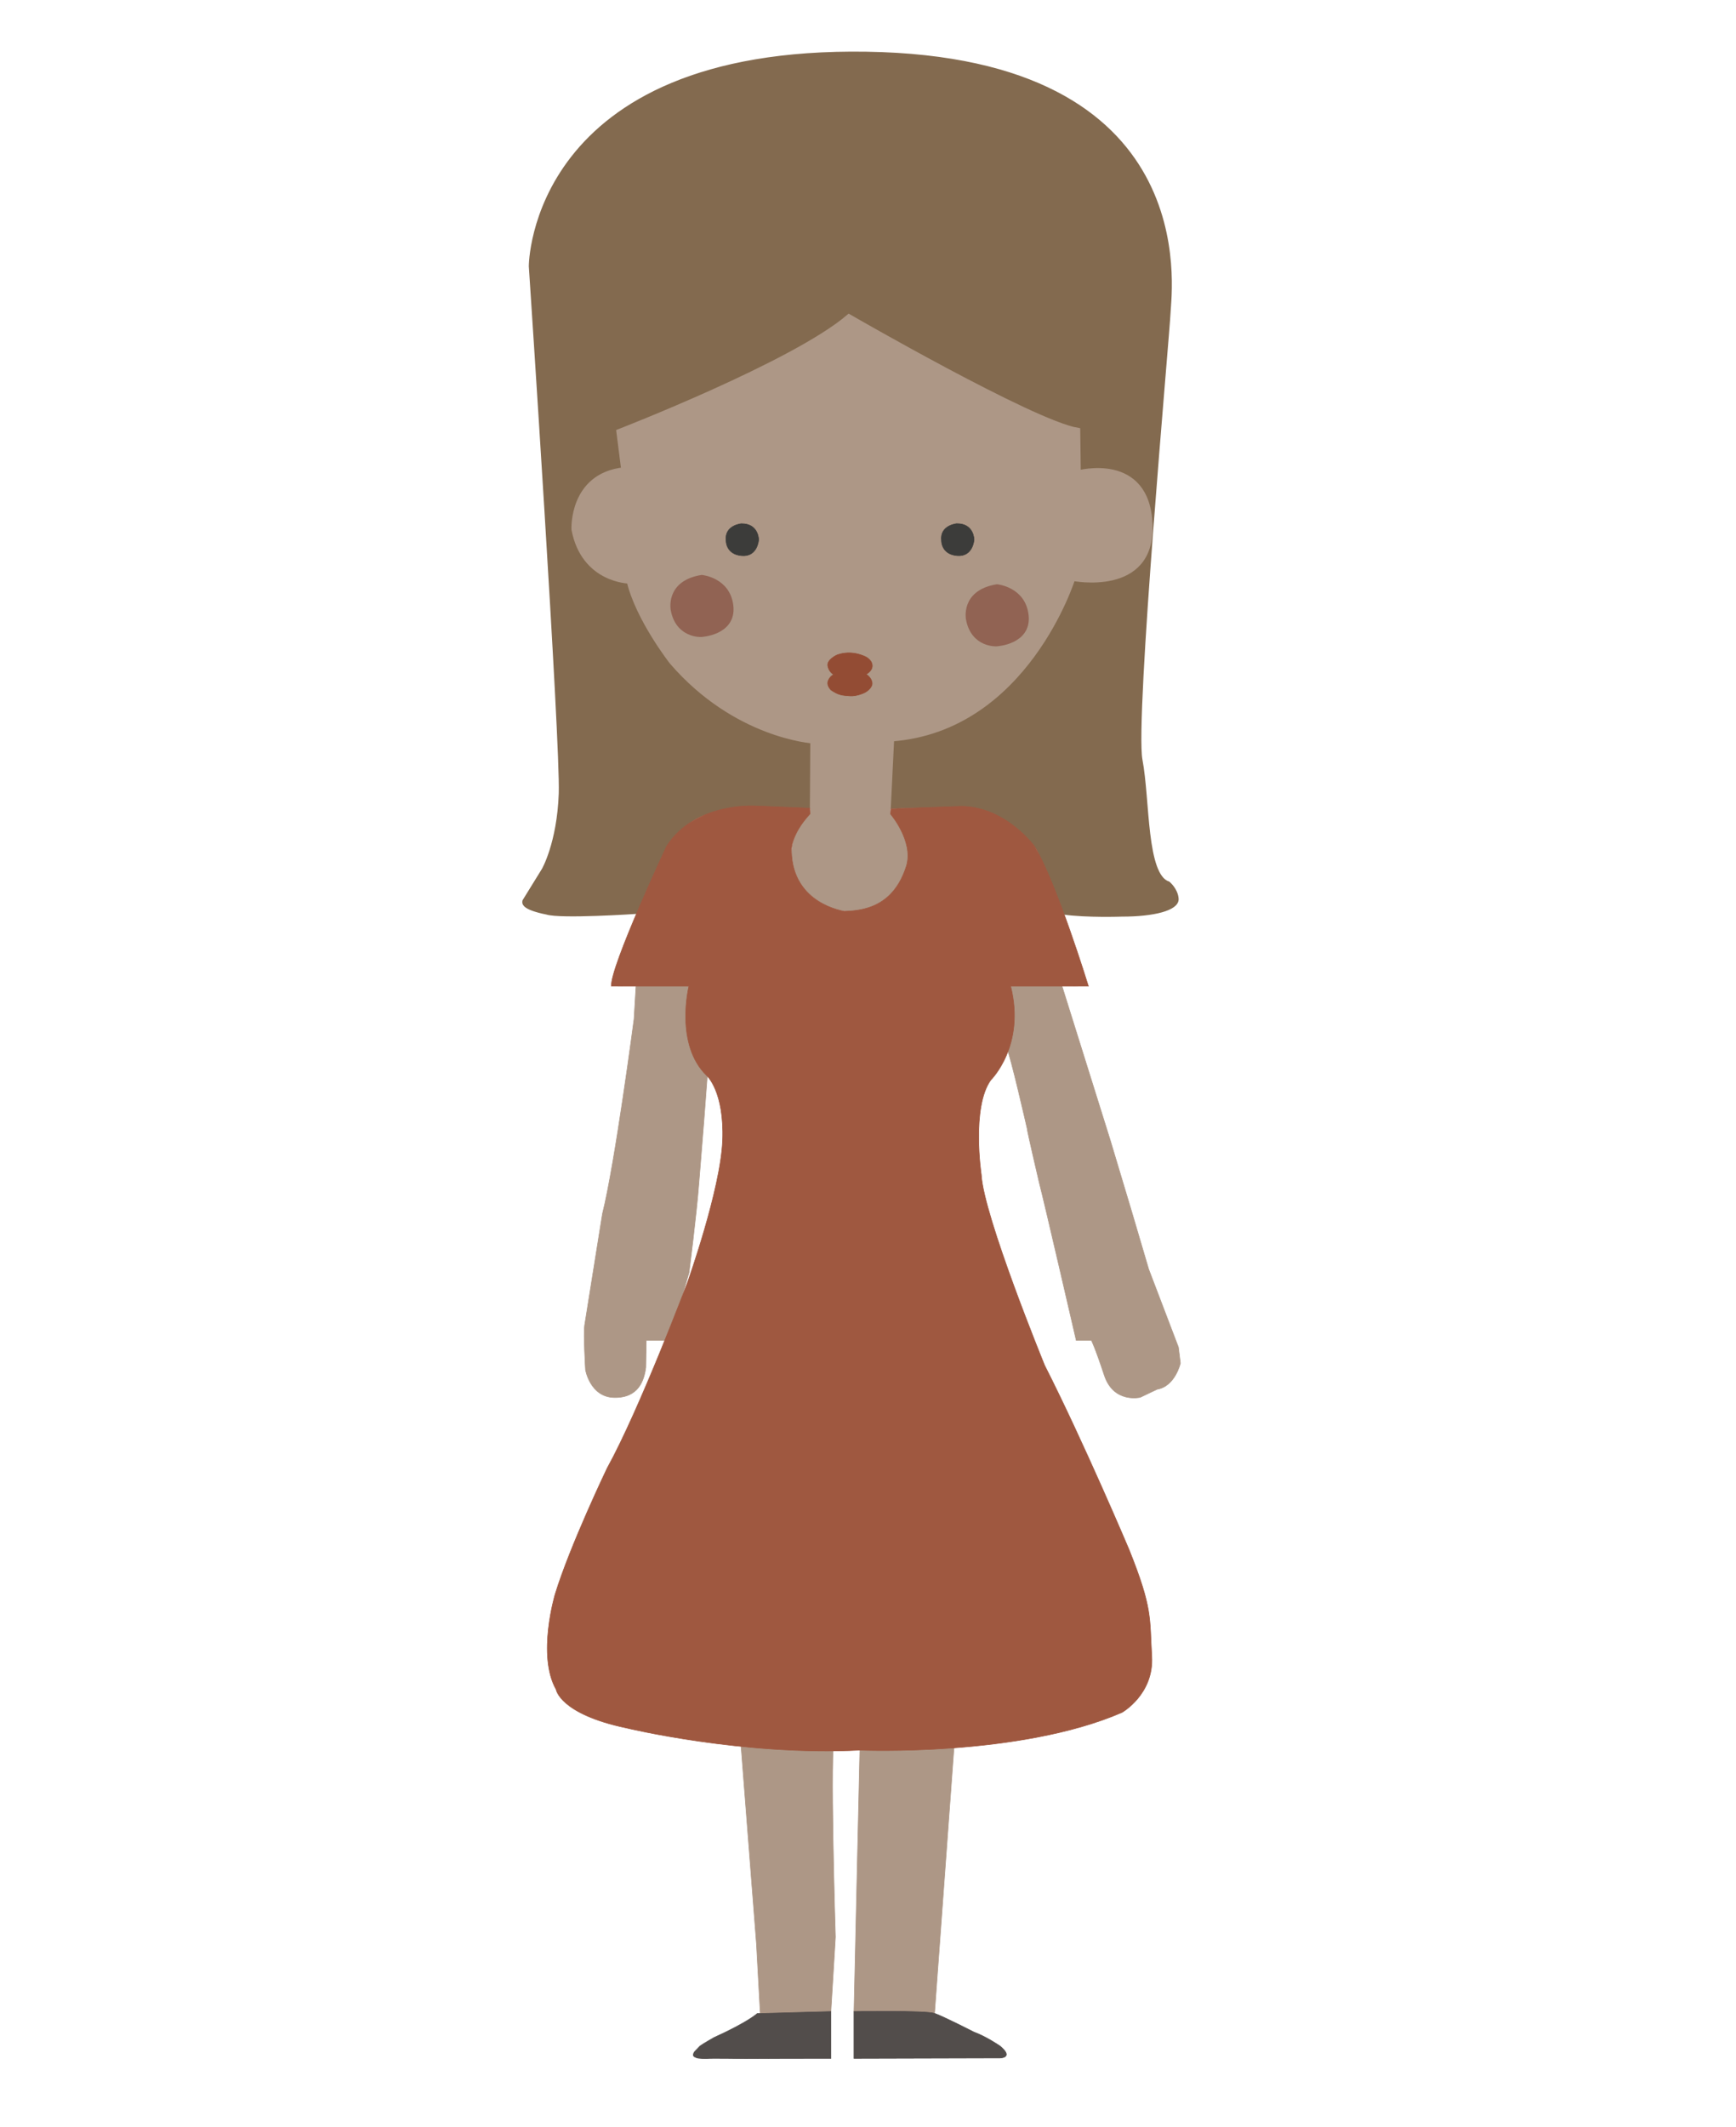 <?xml version="1.0" encoding="UTF-8" standalone="no"?>
<svg
   xmlns:osb="http://www.openswatchbook.org/uri/2009/osb"
   xmlns:dc="http://purl.org/dc/elements/1.1/"
   xmlns:cc="http://creativecommons.org/ns#"
   xmlns:rdf="http://www.w3.org/1999/02/22-rdf-syntax-ns#"
   xmlns:svg="http://www.w3.org/2000/svg"
   xmlns="http://www.w3.org/2000/svg"
   viewBox="0 0 1000 1225"
   height="1225"
   width="1000"
   xml:space="preserve"
   id="svg3713"
   version="1.1"><defs
     id="defs3717"><linearGradient
       osb:paint="gradient"
       id="linearGradient82767"><stop
         id="stop82763"
         offset="0"
         style="stop-color:#ad9786;stop-opacity:1;" /><stop
         id="stop82765"
         offset="1"
         style="stop-color:#ad9786;stop-opacity:0;" /></linearGradient><clipPath
       id="clipPath3731"
       clipPathUnits="userSpaceOnUse"><path
         id="path3729"
         d="M 0,800 H 800 V 0 H 0 Z" /></clipPath><clipPath
       id="clipPath3739"
       clipPathUnits="userSpaceOnUse"><path
         id="path3737"
         d="M 75.927,440.782 H 262.12 V 425.835 H 75.927 Z" /></clipPath><clipPath
       id="clipPath3755"
       clipPathUnits="userSpaceOnUse"><path
         id="path3753"
         d="M 305.106,440.782 H 491.3 V 425.835 H 305.106 Z" /></clipPath><clipPath
       id="clipPath3771"
       clipPathUnits="userSpaceOnUse"><path
         id="path3769"
         d="M 537.88,440.782 H 724.073 V 425.835 H 537.88 Z" /></clipPath><clipPath
       id="clipPath3789"
       clipPathUnits="userSpaceOnUse"><path
         id="path3787"
         d="M 0,800 H 800 V 0 H 0 Z" /></clipPath><clipPath
       id="clipPath4205"
       clipPathUnits="userSpaceOnUse"><path
         id="path4203"
         d="M 439.217,118.22 H 694.105 V 97.758 H 439.217 Z" /></clipPath><clipPath
       id="clipPath4457"
       clipPathUnits="userSpaceOnUse"><path
         id="path4455"
         d="M 105.896,115.983 H 360.781 V 95.522 H 105.896 Z" /></clipPath><clipPath
       id="clipPath4741"
       clipPathUnits="userSpaceOnUse"><path
         id="path4739"
         d="M 280.789,43.076 H 519.211 V 20.002 H 280.789 Z" /></clipPath><clipPath
       id="clipPath4877"
       clipPathUnits="userSpaceOnUse"><path
         id="path4875"
         d="M 0,800 H 800 V 0 H 0 Z" /></clipPath><radialGradient
       id="radialGradient4887"
       spreadMethod="pad"
       gradientTransform="matrix(400,0,0,-400,400,400)"
       gradientUnits="userSpaceOnUse"
       r="1"
       cy="0"
       cx="0"
       fy="0"
       fx="0"><stop
         id="stop4883"
         offset="0"
         style="stop-opacity:1;stop-color:#ffffff" /><stop
         id="stop4885"
         offset="1"
         style="stop-opacity:1;stop-color:#1d1d1b" /></radialGradient><clipPath
       id="clipPath4909"
       clipPathUnits="userSpaceOnUse"><path
         id="path4907"
         d="M 0,800 H 800 V 0 H 0 Z" /></clipPath><clipPath
       id="clipPath4913"
       clipPathUnits="userSpaceOnUse"><path
         id="path4911"
         d="M 0.365,797.376 H 800 V 471.355 H 0.365 Z" /></clipPath><clipPath
       id="clipPath4917"
       clipPathUnits="userSpaceOnUse"><path
         id="path4915"
         d="M 0.365,496.836 H 800 V 170.813 H 0.365 Z" /></clipPath><clipPath
       id="clipPath4921"
       clipPathUnits="userSpaceOnUse"><path
         id="path4919"
         d="M 0.823,182.021 H 800 V 0.004 H 0.823 Z" /></clipPath><clipPath
       id="clipPath4925"
       clipPathUnits="userSpaceOnUse"><path
         id="path4923"
         d="M 0,790.57 H 769.022 V 152.377 H 0 Z" /></clipPath><clipPath
       id="clipPath4929"
       clipPathUnits="userSpaceOnUse"><path
         id="path4927"
         d="M 5.598,800 H 800 V 361.265 H 5.598 Z" /></clipPath><clipPath
       id="clipPath4933"
       clipPathUnits="userSpaceOnUse"><path
         id="path4931"
         d="M 0,260.65 H 800 V 0.004 H 0 Z" /></clipPath><clipPath
       id="clipPath4937"
       clipPathUnits="userSpaceOnUse"><path
         id="path4935"
         d="M 366.998,544.377 H 800 V 77.674 H 366.998 Z" /></clipPath><clipPath
       id="clipPath4941"
       clipPathUnits="userSpaceOnUse"><path
         id="path4939"
         d="M 611.916,542.722 H 800 V 77.674 H 611.916 Z" /></clipPath><clipPath
       id="clipPath4945"
       clipPathUnits="userSpaceOnUse"><path
         id="path4943"
         d="M 366.998,544.377 H 792.083 V 79.329 H 366.998 Z" /></clipPath><clipPath
       id="clipPath4949"
       clipPathUnits="userSpaceOnUse"><path
         id="path4947"
         d="M 5.991,483.672 H 795.989 V 201.19 H 5.991 Z" /></clipPath><clipPath
       id="clipPath4953"
       clipPathUnits="userSpaceOnUse"><path
         id="path4951"
         d="M 5.992,269.092 H 795.989 V 0 H 5.992 Z" /></clipPath><clipPath
       id="clipPath4957"
       clipPathUnits="userSpaceOnUse"><path
         id="path4955"
         d="M 5.991,736.862 H 795.989 V 454.38 H 5.991 Z" /></clipPath><clipPath
       clipPathUnits="userSpaceOnUse"
       id="clipPath82949"><path
         d="M 0,800 H 800 V 0 H 0 Z"
         id="path82947" /></clipPath><clipPath
       clipPathUnits="userSpaceOnUse"
       id="clipPath82957"><path
         d="M 75.927,440.782 H 262.12 V 425.835 H 75.927 Z"
         id="path82955" /></clipPath><clipPath
       clipPathUnits="userSpaceOnUse"
       id="clipPath82973"><path
         d="M 305.106,440.782 H 491.3 V 425.835 H 305.106 Z"
         id="path82971" /></clipPath><clipPath
       clipPathUnits="userSpaceOnUse"
       id="clipPath82989"><path
         d="M 537.88,440.782 H 724.073 V 425.835 H 537.88 Z"
         id="path82987" /></clipPath><clipPath
       clipPathUnits="userSpaceOnUse"
       id="clipPath83007"><path
         d="M 0,800 H 800 V 0 H 0 Z"
         id="path83005" /></clipPath><clipPath
       clipPathUnits="userSpaceOnUse"
       id="clipPath83423"><path
         d="M 439.217,118.22 H 694.105 V 97.758 H 439.217 Z"
         id="path83421" /></clipPath><clipPath
       clipPathUnits="userSpaceOnUse"
       id="clipPath83675"><path
         d="M 105.896,115.983 H 360.781 V 95.522 H 105.896 Z"
         id="path83673" /></clipPath><clipPath
       clipPathUnits="userSpaceOnUse"
       id="clipPath83959"><path
         d="M 280.789,43.076 H 519.211 V 20.002 H 280.789 Z"
         id="path83957" /></clipPath><clipPath
       clipPathUnits="userSpaceOnUse"
       id="clipPath84095"><path
         d="M 0,800 H 800 V 0 H 0 Z"
         id="path84093" /></clipPath><radialGradient
       fx="0"
       fy="0"
       cx="0"
       cy="0"
       r="1"
       gradientUnits="userSpaceOnUse"
       gradientTransform="matrix(400,0,0,-400,400,400)"
       spreadMethod="pad"
       id="radialGradient84105"><stop
         style="stop-opacity:1;stop-color:#ffffff"
         offset="0"
         id="stop84101" /><stop
         style="stop-opacity:1;stop-color:#1d1d1b"
         offset="1"
         id="stop84103" /></radialGradient><clipPath
       clipPathUnits="userSpaceOnUse"
       id="clipPath84127"><path
         d="M 0,800 H 800 V 0 H 0 Z"
         id="path84125" /></clipPath><clipPath
       clipPathUnits="userSpaceOnUse"
       id="clipPath84131"><path
         d="M 0.365,797.376 H 800 V 471.355 H 0.365 Z"
         id="path84129" /></clipPath><clipPath
       clipPathUnits="userSpaceOnUse"
       id="clipPath84135"><path
         d="M 0.365,496.836 H 800 V 170.813 H 0.365 Z"
         id="path84133" /></clipPath><clipPath
       clipPathUnits="userSpaceOnUse"
       id="clipPath84139"><path
         d="M 0.823,182.021 H 800 V 0.004 H 0.823 Z"
         id="path84137" /></clipPath><clipPath
       clipPathUnits="userSpaceOnUse"
       id="clipPath84143"><path
         d="M 0,790.57 H 769.022 V 152.377 H 0 Z"
         id="path84141" /></clipPath><clipPath
       clipPathUnits="userSpaceOnUse"
       id="clipPath84147"><path
         d="M 5.598,800 H 800 V 361.265 H 5.598 Z"
         id="path84145" /></clipPath><clipPath
       clipPathUnits="userSpaceOnUse"
       id="clipPath84151"><path
         d="M 0,260.65 H 800 V 0.004 H 0 Z"
         id="path84149" /></clipPath><clipPath
       clipPathUnits="userSpaceOnUse"
       id="clipPath84155"><path
         d="M 366.998,544.377 H 800 V 77.674 H 366.998 Z"
         id="path84153" /></clipPath><clipPath
       clipPathUnits="userSpaceOnUse"
       id="clipPath84159"><path
         d="M 611.916,542.722 H 800 V 77.674 H 611.916 Z"
         id="path84157" /></clipPath><clipPath
       clipPathUnits="userSpaceOnUse"
       id="clipPath84163"><path
         d="M 366.998,544.377 H 792.083 V 79.329 H 366.998 Z"
         id="path84161" /></clipPath><clipPath
       clipPathUnits="userSpaceOnUse"
       id="clipPath84167"><path
         d="M 5.991,483.672 H 795.989 V 201.19 H 5.991 Z"
         id="path84165" /></clipPath><clipPath
       clipPathUnits="userSpaceOnUse"
       id="clipPath84171"><path
         d="M 5.992,269.092 H 795.989 V 0 H 5.992 Z"
         id="path84169" /></clipPath><clipPath
       clipPathUnits="userSpaceOnUse"
       id="clipPath84175"><path
         d="M 5.991,736.862 H 795.989 V 454.38 H 5.991 Z"
         id="path84173" /></clipPath><clipPath
       clipPathUnits="userSpaceOnUse"
       id="clipPath118196"><path
         d="M 0,800 H 800 V 0 H 0 Z"
         id="path118194" /></clipPath><clipPath
       clipPathUnits="userSpaceOnUse"
       id="clipPath118204"><path
         d="M 75.927,440.782 H 262.12 V 425.835 H 75.927 Z"
         id="path118202" /></clipPath><clipPath
       clipPathUnits="userSpaceOnUse"
       id="clipPath118220"><path
         d="M 305.106,440.782 H 491.3 V 425.835 H 305.106 Z"
         id="path118218" /></clipPath><clipPath
       clipPathUnits="userSpaceOnUse"
       id="clipPath118236"><path
         d="M 537.88,440.782 H 724.073 V 425.835 H 537.88 Z"
         id="path118234" /></clipPath><clipPath
       clipPathUnits="userSpaceOnUse"
       id="clipPath118254"><path
         d="M 0,800 H 800 V 0 H 0 Z"
         id="path118252" /></clipPath><clipPath
       clipPathUnits="userSpaceOnUse"
       id="clipPath118670"><path
         d="M 439.217,118.22 H 694.105 V 97.758 H 439.217 Z"
         id="path118668" /></clipPath><clipPath
       clipPathUnits="userSpaceOnUse"
       id="clipPath118922"><path
         d="M 105.896,115.983 H 360.781 V 95.522 H 105.896 Z"
         id="path118920" /></clipPath><clipPath
       clipPathUnits="userSpaceOnUse"
       id="clipPath119206"><path
         d="M 280.789,43.076 H 519.211 V 20.002 H 280.789 Z"
         id="path119204" /></clipPath><clipPath
       clipPathUnits="userSpaceOnUse"
       id="clipPath119342"><path
         d="M 0,800 H 800 V 0 H 0 Z"
         id="path119340" /></clipPath><radialGradient
       fx="0"
       fy="0"
       cx="0"
       cy="0"
       r="1"
       gradientUnits="userSpaceOnUse"
       gradientTransform="matrix(400,0,0,-400,400,400)"
       spreadMethod="pad"
       id="radialGradient119352"><stop
         style="stop-opacity:1;stop-color:#ffffff"
         offset="0"
         id="stop119348" /><stop
         style="stop-opacity:1;stop-color:#1d1d1b"
         offset="1"
         id="stop119350" /></radialGradient><clipPath
       clipPathUnits="userSpaceOnUse"
       id="clipPath119374"><path
         d="M 0,800 H 800 V 0 H 0 Z"
         id="path119372" /></clipPath><clipPath
       clipPathUnits="userSpaceOnUse"
       id="clipPath119378"><path
         d="M 0.365,797.376 H 800 V 471.355 H 0.365 Z"
         id="path119376" /></clipPath><clipPath
       clipPathUnits="userSpaceOnUse"
       id="clipPath119382"><path
         d="M 0.365,496.836 H 800 V 170.813 H 0.365 Z"
         id="path119380" /></clipPath><clipPath
       clipPathUnits="userSpaceOnUse"
       id="clipPath119386"><path
         d="M 0.823,182.021 H 800 V 0.004 H 0.823 Z"
         id="path119384" /></clipPath><clipPath
       clipPathUnits="userSpaceOnUse"
       id="clipPath119390"><path
         d="M 0,790.57 H 769.022 V 152.377 H 0 Z"
         id="path119388" /></clipPath><clipPath
       clipPathUnits="userSpaceOnUse"
       id="clipPath119394"><path
         d="M 5.598,800 H 800 V 361.265 H 5.598 Z"
         id="path119392" /></clipPath><clipPath
       clipPathUnits="userSpaceOnUse"
       id="clipPath119398"><path
         d="M 0,260.65 H 800 V 0.004 H 0 Z"
         id="path119396" /></clipPath><clipPath
       clipPathUnits="userSpaceOnUse"
       id="clipPath119402"><path
         d="M 366.998,544.377 H 800 V 77.674 H 366.998 Z"
         id="path119400" /></clipPath><clipPath
       clipPathUnits="userSpaceOnUse"
       id="clipPath119406"><path
         d="M 611.916,542.722 H 800 V 77.674 H 611.916 Z"
         id="path119404" /></clipPath><clipPath
       clipPathUnits="userSpaceOnUse"
       id="clipPath119410"><path
         d="M 366.998,544.377 H 792.083 V 79.329 H 366.998 Z"
         id="path119408" /></clipPath><clipPath
       clipPathUnits="userSpaceOnUse"
       id="clipPath119414"><path
         d="M 5.991,483.672 H 795.989 V 201.19 H 5.991 Z"
         id="path119412" /></clipPath><clipPath
       clipPathUnits="userSpaceOnUse"
       id="clipPath119418"><path
         d="M 5.992,269.092 H 795.989 V 0 H 5.992 Z"
         id="path119416" /></clipPath><clipPath
       clipPathUnits="userSpaceOnUse"
       id="clipPath119422"><path
         d="M 5.991,736.862 H 795.989 V 454.38 H 5.991 Z"
         id="path119420" /></clipPath></defs><g
     transform="translate(0,158.333)"
     style="display:none"
     id="layer3"><g
       style="display:inline"
       id="layer14" /><g
       id="layer16" /><g
       id="layer17" /><g
       id="layer18" /><g
       id="layer15" /><g
       id="layer4" /><g
       id="layer5"><g
         id="layer11" /><g
         id="layer12" /><g
         id="layer13"><g
           transform="matrix(3.324,0,0,3.23,1563.435,-383.152)"
           id="g235650"><path
             style="display:inline;fill:#d8c3b3;fill-opacity:1;stroke:#b7a192;stroke-width:0.1;stroke-linecap:butt;stroke-linejoin:miter;stroke-miterlimit:4;stroke-dasharray:none;stroke-opacity:1"
             d="m -316.491,191.099 c 0,0 14.186,-1.768 24.926,-15.07 0,0 5.347,-6.673 7.513,-15.91 0,0 8.678,-0.842 9.068,-10.033 0,0 -0.405,-7.777 -7.432,-9.987 l -0.683,-6.957 -13.238,-27.515 c 0,0 -13.347,-12.198 -32.88,-8.574 0,0 -31.113,-5.568 -34.295,24.13 l -0.062,12.015 0.169,2.844 0.031,4.094 c 0,0 -5.5,-0.125 -8.031,5.688 0,0 -3.112,8.02 3.782,12.881 0,0 2.607,1.812 5.436,1.37 0,0 3.889,15.556 13.612,22.23 0,0 4.375,5.834 19.003,8.75 l 0.11,13.015 c 0,0 -4.994,2.033 -3.734,9.303 1.26,7.27 9.568,9.634 9.568,9.634 0,0 7.948,0.56 9.237,-5.436 0,0 4.994,-7.425 -0.376,-12.352 l -1.613,-1.149 z"
             id="path235528" /><path
             style="fill:#d9bb60;fill-opacity:1;stroke:#d9bb60;stroke-width:0.1;stroke-linecap:butt;stroke-linejoin:miter;stroke-miterlimit:4;stroke-dasharray:none;stroke-opacity:1"
             d="m -350.875,305.042 c 0,0 0.812,24.25 0.875,30.75 l 1.812,51.938 1.637,35.98 12.124,-0.183 c 0,0 1.239,-11.86 1.677,-14.298 l 3,-26.562 2.25,-17.812 3.821,-33.351 3.554,30.851 3.938,31.688 3.752,30.281 11.869,-0.043 1.754,-32.676 0.688,-24.625 1.812,-39.562 0.25,-21.875 -20.75,-2 -30.688,-1.188 z"
             id="path235534" /><path
             style="fill:#948f8d;fill-opacity:1;stroke:#948f8d;stroke-width:0.1;stroke-linecap:butt;stroke-linejoin:miter;stroke-miterlimit:4;stroke-dasharray:none;stroke-opacity:1"
             d="m -346.551,423.71 c 0,0 -14.798,4.668 -17.228,7.85 0,0 -1.911,1.79 0.276,2.121 l 16.297,0.033 13.277,0.04 -0.497,-10.227 z"
             id="path235537" /><path
             id="path235539"
             d="m -300.312,424.505 c 0,0 14.798,4.668 17.228,7.85 0,0 1.911,1.79 -0.276,2.121 l -16.297,0.033 -13.277,0.04 0.497,-10.227 z"
             style="fill:#948f8d;fill-opacity:1;stroke:#948f8d;stroke-width:0.1;stroke-linecap:butt;stroke-linejoin:miter;stroke-miterlimit:4;stroke-dasharray:none;stroke-opacity:1" /><path
             style="fill:#d8c3b3;fill-opacity:1;stroke:#d8c3b3;stroke-width:0.1;stroke-linecap:butt;stroke-linejoin:miter;stroke-miterlimit:4;stroke-dasharray:none;stroke-opacity:1"
             d="m -355.205,271.974 c 0,0 -0.884,15.998 -2.386,27.754 l -2.894,22.026 -3.621,-0.972 c 0,0 -1.05,10.219 -6.239,12.702 -5.189,2.483 -11.199,-0.522 -9.078,-11.659 l 9.104,-55.243 z"
             id="path235542" /><path
             style="fill:#d8c3b3;fill-opacity:1;stroke:#d8c3b3;stroke-width:0.1;stroke-linecap:butt;stroke-linejoin:miter;stroke-miterlimit:4;stroke-dasharray:none;stroke-opacity:1"
             d="m -288.649,272.239 4.575,49.515 h 2.376 l 0.473,8.379 c 0,0 0.53,5.568 7.69,4.95 7.159,-0.619 6.364,-6.187 6.364,-6.187 l 0.306,-9.146 c 0,0 -7.377,-48.483 -7.908,-48.837 -0.53,-0.354 -13.523,0.088 -13.523,0.088 z"
             id="path235544" /><path
             style="fill:#66615e;fill-opacity:1;stroke:#66615e;stroke-width:0.1;stroke-linecap:butt;stroke-linejoin:miter;stroke-miterlimit:4;stroke-dasharray:none;stroke-opacity:1"
             d="m -329.462,204.07 c 0,0 -16.816,-0.641 -29.146,10.585 0,0 -7.248,7.513 -10.209,23.953 l -4.541,33.895 h 19.235 c 0,0 1.308,-16.73 2.279,-17.932 l -0.002,17.978 c 0,0 -0.436,32.578 0.246,32.552 0.682,-0.025 42.976,0.593 42.976,0.593 0,0 13.043,0.695 13.46,0.171 0.417,-0.524 0.918,-19.522 0.918,-19.522 l 0.496,-30.263 2.075,16.423 h 18.441 l -1.935,-14.847 c 0,0 -2.828,-27.577 -6.541,-33.499 0,0 -6.32,-17.147 -26.605,-19.269 0,0 -7.601,-0.884 -8.065,-0.818 0,0 4.662,3.955 2.983,10.319 -1.679,6.364 -6.938,7.204 -10.43,7.38 0,0 -8.441,-1.237 -8.839,-8.839 0,0 -0.53,-5.524 3.204,-8.861 z"
             id="path235531" /><path
             style="fill:#4f423a;fill-opacity:1;stroke:#4f423a;stroke-width:0.1;stroke-linecap:butt;stroke-linejoin:miter;stroke-miterlimit:4;stroke-dasharray:none;stroke-opacity:1"
             d="m -359.289,133.198 h -4.287 c 0,0 -1.6,-16.038 -0.925,-21.031 0.676,-4.994 3.692,-19.044 18.409,-26.022 0,0 -3.877,-3.259 -3.69,-5.759 0.188,-2.5 14.24,-2.93 21.214,0.426 6.974,3.355 -5.617,-4.307 -5.617,-4.307 0,0 17.216,-2.682 27.935,3.224 0,0 7.822,4.208 9.817,8.666 0,0 -2.806,-8.109 -2.905,-8.919 -0.099,-0.81 8.057,2.034 11.932,7.971 0,0 3.619,3.463 5.873,20.212 0,0 0.18,22.768 -1.567,25.482 0,0 -4.222,0.548 -6.609,0.062 0,0 -2.342,-3.359 -3.359,-9.767 0,0 -0.368,-6.47 -4.051,-9.953 l -1.12,2.296 c 0,0 -0.757,-4.401 -9.991,-7.896 0,0 -1.183,5.343 -10.582,14.032 0,0 -7.125,5.938 -14.125,7.562 0,0 2.282,-1.291 3.321,-5.489 0,0 0.458,-2.745 0.008,-6.09 0,0 -0.538,3.218 -3.124,4.212 0,0 -1.317,0.682 -2.592,0.728 0,0 1.465,-1.192 1.841,-4.064 0,0 0.436,-4.115 -0.445,-7.482 0,0 -0.213,2.357 -3.908,2.974 l -1.664,-0.013 c 0,0 0.901,-1.158 1.089,-2.108 0,0 0.77,-1.436 0.544,-5.145 0,0 -7.508,1.135 -13.508,8.541 0,0 -4.5,5.438 -6.156,10.188 0,0 -1.859,5.844 -1.758,7.469 z"
             id="path235504" /><path
             style="fill:#555554;fill-opacity:1;stroke:#b7a192;stroke-width:0.1;stroke-linecap:butt;stroke-linejoin:miter;stroke-miterlimit:4;stroke-dasharray:none;stroke-opacity:1"
             d="m -373.922,139.823 c 0,0 -0.172,1.047 0.812,1.531 0.984,0.484 1.688,-0.562 1.688,-0.562 0,0 0.812,-2.609 1.953,-3.078 1.141,-0.469 1.594,-0.656 3.609,0.141 2.016,0.797 6.014,3.482 11.14,9.559 0,0 -2.563,14.474 12.33,16.418 0,0 10.651,1.679 14.01,-11.049 l 11.49,0.133 c 0,0 1.458,11.137 14.098,11.049 0,0 13.749,-0.933 12.507,-16.263 0,0 9.325,-11.137 14.01,-10.297 0,0 1.618,-0.33 2.821,3.28 0,0 0.531,1.078 1.703,0.656 1.172,-0.422 0.812,-1.625 0.812,-1.625 0,0 -1.094,-4.703 -5.516,-5.078 0,0 -2.906,-0.094 -6.531,2.391 0,0 -4.949,3.617 -8.184,7.617 0,0 -4.345,-10.031 -14.366,-8.371 0,0 -7.311,0.6 -10.692,8.754 0,0 -1.165,3.273 -0.899,5.187 l -10.859,0.016 c 0,0 0.453,-12.719 -12.953,-14.281 0,0 -8.969,-0.625 -12.938,8.438 0,0 -7.875,-9.469 -14.219,-9.75 0,0 -4,-0.5 -5.828,5.188 z"
             id="path235508" /><path
             style="fill:#d8c3b3;fill-opacity:1;stroke:#b7a192;stroke-width:0.1;stroke-linecap:butt;stroke-linejoin:miter;stroke-miterlimit:4;stroke-dasharray:none;stroke-opacity:1"
             d="m -341.439,138.486 c 0,0 11.645,0.685 10.673,13.148 0,0 -0.84,8.795 -10.739,9.634 0,0 -12.507,-1.016 -10.562,-13.789 0,0 1.58,-8.154 10.629,-8.994 z"
             id="path235510" /><path
             id="path235512"
             d="m -303.616,138.861 c 0,0 11.645,0.685 10.673,13.148 0,0 -0.84,8.795 -10.739,9.634 0,0 -12.507,-1.016 -10.562,-13.789 0,0 1.58,-8.154 10.629,-8.994 z"
             style="fill:#d8c3b3;fill-opacity:1;stroke:#000000;stroke-width:0.1;stroke-linecap:butt;stroke-linejoin:miter;stroke-miterlimit:4;stroke-dasharray:none;stroke-opacity:1" /><ellipse
             style="fill:#555554;fill-opacity:1;stroke:#524d4b;stroke-width:0.109;stroke-miterlimit:4;stroke-dasharray:none;stroke-opacity:1"
             id="path235521"
             cx="-341.538"
             cy="150.12"
             rx="2.835"
             ry="2.923" /><ellipse
             ry="2.923"
             rx="2.835"
             cy="150.12"
             cx="-303.538"
             id="ellipse235525"
             style="fill:#555554;fill-opacity:1;stroke:#524d4b;stroke-width:0.109;stroke-miterlimit:4;stroke-dasharray:none;stroke-opacity:1" /></g></g></g></g><g
     transform="translate(0,158.333)"
     style="display:none"
     id="layer19"><g
       id="layer20"><g
         id="layer23" /><g
         id="layer24" /><g
         style="display:inline"
         id="layer21" /><g
         id="layer22" /></g><g
       id="layer28"><g
         id="layer30" /><g
         id="layer29" /></g><g
       id="layer25"><g
         style="display:inline"
         id="layer26" /><g
         id="layer27"><g
           transform="matrix(3.324,0,0,3.23,1540.708,-1823.494)"
           id="g235763"><path
             style="fill:#bfaa9b;fill-opacity:1;stroke:#bfaa9b;stroke-width:0.1;stroke-linecap:butt;stroke-linejoin:miter;stroke-miterlimit:4;stroke-dasharray:none;stroke-opacity:1"
             d="m -253.34,771.234 2.607,-1.262 1.181,-9.765 c 0,0 -12.478,-3.863 -19.019,-18.8 0,0 -6.983,0.442 -8.22,-6.983 -1.237,-7.425 6.541,-8.574 6.541,-8.574 l 0.265,-6.099 4.685,-4.861 58.16,-3.359 4.221,12.617 -0.736,2.581 c 0,0 5.062,2.625 3.375,9.594 0,0 -1.688,5.062 -7.875,5.25 0,0 -3.656,12.719 -18.594,18.531 l -1.125,9.312 c 0,0 2.167,0.695 4.67,1.879 l -1.607,1.512 -12.656,1.984 -13.766,-1.781 -1.891,-1.172 z"
             id="path235684" /><ellipse
             style="fill:#6a6a69;fill-opacity:1;stroke:#656564;stroke-width:0.1;stroke-miterlimit:4;stroke-dasharray:none;stroke-opacity:1"
             id="path235687"
             cx="-252.93"
             cy="729.932"
             rx="2.539"
             ry="2.406" /><ellipse
             ry="2.406"
             rx="2.539"
             cy="729.932"
             cx="-222.93"
             id="ellipse235689"
             style="fill:#6a6a69;fill-opacity:1;stroke:#656564;stroke-width:0.1;stroke-miterlimit:4;stroke-dasharray:none;stroke-opacity:1" /><path
             style="display:inline;fill:#c6a647;fill-opacity:1;stroke:#c6a647;stroke-width:0.1;stroke-linecap:butt;stroke-linejoin:miter;stroke-miterlimit:4;stroke-dasharray:none;stroke-opacity:1"
             d="m -276.021,728.099 c 0,0 0.707,-23.217 2.771,-28.932 2.064,-5.716 -2.625,-6.875 -2.625,-6.875 0,0 -13.574,-0.728 -23.25,-4.25 l -9.676,-3.522 c 0,0 5.051,-1.728 9.051,-8.853 0,0 3.622,-10.738 13.097,-14.861 0,0 2.391,-4.559 10.359,-0.66 7.968,3.899 15.043,19.272 15.043,19.272 0,0 4,-3.438 13,-3.938 0,0 7.225,-0.502 14.8,4.124 0,0 1.863,-0.405 1.344,-4.389 0,0 1.55,0.285 0.836,3.971 0,0 0.083,-1.096 4.52,-1.112 0,0 3.08,0.032 3.821,0.376 0,0 -6.821,-1.022 -7.024,1.911 0,0 4.656,-1.739 8.75,-0.567 l 5.411,2.671 1.569,-4.939 c 0,0 5.845,-10.032 10.198,-13.612 0,0 5.171,-5.259 9.944,-4.95 0,0 3.889,-0.862 10.916,5.966 0,0 3.845,3.756 6.519,9.413 0,0 2.409,4.707 4.928,7.049 0,0 2.4,2.192 4.459,3.129 0,0 -13.431,5.511 -20.944,6.682 0,0 -8.441,1.635 -11.778,1.348 l -4.397,0.133 1.834,5.878 c 0,0 1.967,5.458 1.922,10.341 0,0 -0.309,11.822 -2.298,15.247 l -2.084,6.619 c 0,0 -2.755,0.386 -2.6,-6.088 0,0 -1.503,-0.707 -1.746,-0.972 -0.243,-0.265 0.833,2.065 0.833,2.065 0,0 -7.773,-0.278 -13.937,-5.16 0,0 -0.471,1.502 7.145,5.16 0,0 -9.356,-0.763 -21.807,-7.181 0,0 -17.424,7.522 -21.809,7.181 0,0 6.893,-5.661 6.833,-7.443 0,0 -5.11,6.9 -13.623,7.443 0,0 5.428,-5.88 5.617,-6.039 0,0 -10.5,7.298 -11.464,7.028 0,0 4.509,-3.401 3.927,-7.183 0,0 -2.268,5.578 -8.385,8.521 z"
             id="path235676" /><path
             style="fill:#c89850;fill-opacity:1;stroke:#c89850;stroke-width:0.102;stroke-linecap:butt;stroke-linejoin:miter;stroke-miterlimit:4;stroke-dasharray:none;stroke-opacity:1"
             d="m -269.366,697.679 c 0,0 -3.071,2.901 -6.187,-0.091 0,0 -2.431,-1.736 -0.862,-5.345 0,0 5.635,-6.624 11.711,-12.517 l 2.851,-2.992 c 0,0 2.864,-2.09 5.895,0.565 0,0 2.855,2.518 -0.018,6.675 z"
             id="path235679" /><path
             id="path235681"
             d="m -206.271,697.72 c 0,0 3.071,2.806 6.187,-0.088 0,0 2.431,-1.679 0.862,-5.171 0,0 -5.635,-6.408 -11.711,-12.109 l -2.851,-2.895 c 0,0 -2.864,-2.022 -5.895,0.547 0,0 -2.855,2.436 0.018,6.458 z"
             style="fill:#c89850;fill-opacity:1;stroke:#c89850;stroke-width:0.1;stroke-linecap:butt;stroke-linejoin:miter;stroke-miterlimit:4;stroke-dasharray:none;stroke-opacity:1" /><path
             style="fill:#494441;fill-opacity:1;stroke:#494441;stroke-width:0.1;stroke-linecap:butt;stroke-linejoin:miter;stroke-miterlimit:4;stroke-dasharray:none;stroke-opacity:1"
             d="m -250.133,880.282 0.036,0.446 c 0,0 -2.563,1.967 -3.911,2.364 -1.348,0.398 -2.696,1.436 -2.696,1.436 0,0 -1.79,1.039 0,1.171 1.79,0.133 15.341,0.054 15.341,0.054 v -5.449 z"
             id="path235705" /><path
             id="path235707"
             d="m -223.881,880.282 -0.036,0.446 c 0,0 2.563,1.967 3.911,2.364 1.348,0.398 2.696,1.436 2.696,1.436 0,0 1.79,1.039 0,1.171 -1.79,0.133 -15.341,0.054 -15.341,0.054 v -5.449 z"
             style="fill:#494441;fill-opacity:1;stroke:#494441;stroke-width:0.1;stroke-linecap:butt;stroke-linejoin:miter;stroke-miterlimit:4;stroke-dasharray:none;stroke-opacity:1" /><path
             style="fill:#bfaa9b;fill-opacity:1;stroke:#bfaa9b;stroke-width:0.1;stroke-linecap:butt;stroke-linejoin:miter;stroke-miterlimit:4;stroke-dasharray:none;stroke-opacity:1"
             d="m -251.657,843.822 1.523,36.46 8.769,0.023 2.845,-37.959 -13.17,-0.619 z"
             id="path235702" /><path
             id="path235709"
             d="m -222.358,843.822 -1.523,36.46 -8.769,0.023 -2.845,-37.959 13.17,-0.619 z"
             style="fill:#bfaa9b;fill-opacity:1;stroke:#bfaa9b;stroke-width:0.1;stroke-linecap:butt;stroke-linejoin:miter;stroke-miterlimit:4;stroke-dasharray:none;stroke-opacity:1" /><path
             style="display:inline;fill:#b79739;fill-opacity:1;stroke:#b79739;stroke-width:0.1;stroke-linecap:butt;stroke-linejoin:miter;stroke-miterlimit:4;stroke-dasharray:none;stroke-dashoffset:0;stroke-opacity:1"
             d="m -253.34,771.234 -3.833,2.698 c 0,0 1.971,1.791 2.568,7.028 0.597,5.237 0.287,4.397 0.287,4.397 0,0 -0.265,5.812 -0.972,6.607 l -2.099,9.259 -8.923,33.256 -2.438,3.25 c 0,0 -0.643,3.192 -1.911,6.39 0,0 17.536,-0.05 18.995,-0.006 l 31.113,-0.044 15.154,0.05 -3.266,-10.193 -6.938,-11.711 -5.37,-31.289 c 0,0 -1.039,-4.773 -0.928,-7.226 0.11,-2.453 1.048,-8.05 2.778,-9.649 l -4.081,-2.756 c 0,0 -4.552,1.997 -6.674,2.085 0,0 -7.314,1.237 -8.441,0.972 0,0 -8.728,-0.972 -10.894,-1.768 z"
             id="path235693" /><path
             style="fill:#bfaa9b;fill-opacity:1;stroke:#bfaa9b;stroke-width:0.1;stroke-linecap:butt;stroke-linejoin:miter;stroke-miterlimit:4;stroke-dasharray:none;stroke-opacity:1"
             d="m -256.241,804.162 0.928,-14.231 c 0,0 -0.133,-2.342 1.061,-4.685 0,0 -0.053,-9.196 -2.921,-11.315 0,0 -4.592,4.73 -6.094,9.989 0,0 -1.041,3.565 -1.515,9.693 l -2.551,17.354 c 0,0 -2.519,15.866 -3.049,20.02 0,0 -1.193,9.104 4.861,9.679 0,0 6.065,0.127 4.911,-6.941 h 1.348 l 1.475,-11.001 c 0,0 1.724,-17.545 1.547,-18.562 z"
             id="path235696" /><path
             style="fill:#bfaa9b;fill-opacity:1;stroke:#bfaa9b;stroke-width:0.1;stroke-linecap:butt;stroke-linejoin:miter;stroke-miterlimit:4;stroke-dasharray:none;stroke-opacity:1"
             d="m -217.161,833.725 h 2.74 c 0,0 -1.189,6.48 2.647,7.008 3.837,0.528 3.493,-4.847 3.493,-4.847 l 0.357,-4.03 -2.513,-16.97 -2.375,-16.438 -1.312,-10.781 c 0,0 -1,-8.562 -5.594,-12.812 0,0 -2.031,2.408 -2.149,9.353 0,0 1.118,4.566 0.915,6.982 l 1.203,13.978 1.625,17.969 z"
             id="path235698" /></g></g></g></g><g
     transform="translate(0,158.333)"
     style="display:inline"
     id="layer1"><g
       style="display:inline"
       id="layer6" /><g
       style="display:inline"
       id="layer7" /><g
       id="layer8" /><g
       style="display:inline"
       id="layer10" /><g
       id="layer9"><g
         transform="matrix(3.324,0,0,3.23,825.215,-393.929)"
         id="g235624"><path
           style="display:inline;fill:#836a4f;fill-opacity:1;stroke:#836a4f;stroke-width:1px;stroke-linecap:butt;stroke-linejoin:miter;stroke-opacity:1"
           d="m -157.219,233.6 3.302,-5.503 c 0,0 2.673,-4.717 2.987,-13.679 0.314,-8.962 -5.189,-94.025 -5.189,-94.025 0,0 0,-38.679 58.019,-37.736 58.019,0.943 52.358,41.981 52.201,45.912 -0.157,3.931 -6.206,72.646 -4.874,79.874 1.332,7.229 0.644,20.616 4.882,22.101 0,0 1.274,1.083 1.385,2.639 0.111,1.557 -3.766,2.682 -9.339,2.668 0,0 -6.059,0.222 -10.09,-0.361 0,0 -2.954,-8.336 -4.094,-10.97 -1.14,-2.634 -8.041,-7.394 -15.667,-7.787 -7.626,-0.393 -10.827,-0.035 -10.827,-0.035 l -12.854,-0.157 -7.772,0.614 c 0,0 -8.384,-1.282 -12.825,1.43 -4.442,2.712 -4.625,7.379 -4.625,7.379 l -5.399,9.406 c 0,0 -13.129,0.904 -15.487,0.118 0,0 -4.206,-0.786 -3.734,-1.887 z"
           id="path81937" /><path
           style="display:inline;fill:#ad9786;fill-opacity:1;stroke:#ad9786;stroke-width:1px;stroke-linecap:butt;stroke-linejoin:miter;stroke-opacity:1"
           d="m -140.102,156.745 -0.839,-6.822 c 0,0 30.318,-12.089 39.803,-20.457 0,0 31.798,18.901 39.58,20.235 l 0.098,7.607 c 0,0 11.984,-3.428 12.436,9.185 0.446,12.42 -13.371,9.502 -13.371,9.502 0,0 -8.13,26.886 -31.406,28.629 l -0.643,13.568 c 0,0 6.918,6.447 0.079,14.033 0,0 -7.115,6.918 -14.583,-1.494 0,0 -4.599,-6.525 1.533,-12.579 l 0.079,-13.168 v 0 c 0,0 -13.366,-0.839 -24.45,-14.072 0,0 -5.857,-7.704 -7.39,-14.426 0,0 -7.862,-0.079 -9.552,-9.159 0,0 -0.474,-9.568 8.627,-10.582 z"
           id="path160012" /><path
           style="display:inline;fill:#3c3c3a;fill-opacity:1;stroke:#3c3c3a;stroke-width:0.1;stroke-linecap:butt;stroke-linejoin:miter;stroke-miterlimit:4;stroke-dasharray:none;stroke-opacity:1"
           d="m -119.798,166.305 c 0,0 -2.948,0.275 -2.634,3.027 0,0 -0.059,2.437 2.712,2.673 2.771,0.236 2.93,-2.86 2.93,-2.86 0,0 -0.001,-2.879 -3.009,-2.84 z"
           id="path160015" /><path
           id="path160822"
           d="m -82.469,166.298 c 0,0 -2.948,0.275 -2.634,3.027 0,0 -0.059,2.437 2.712,2.673 2.771,0.236 2.93,-2.86 2.93,-2.86 0,0 -0.001,-2.879 -3.009,-2.84 z"
           style="display:inline;fill:#3c3c3a;fill-opacity:1;stroke:#3c3c3a;stroke-width:0.1;stroke-linecap:butt;stroke-linejoin:miter;stroke-miterlimit:4;stroke-dasharray:none;stroke-opacity:1" /><path
           style="display:inline;fill:#916353;fill-opacity:1;stroke:#916353;stroke-width:1px;stroke-linecap:butt;stroke-linejoin:miter;stroke-opacity:1"
           d="m -131.515,181.72 c 0,0 -1.032,-4.781 4.861,-5.781 0,0 4.535,0.431 4.991,5.108 0.456,4.676 -5.103,4.954 -5.103,4.954 0,0 -3.885,0.222 -4.75,-4.28 z"
           id="path160824" /><path
           id="path160826"
           d="m -80.349,183.387 c 0,0 -1.032,-4.781 4.861,-5.781 0,0 4.535,0.431 4.991,5.108 0.456,4.676 -5.103,4.954 -5.103,4.954 0,0 -3.885,0.222 -4.75,-4.28 z"
           style="display:inline;fill:#916353;fill-opacity:1;stroke:#916353;stroke-width:1px;stroke-linecap:butt;stroke-linejoin:miter;stroke-opacity:1" /><path
           style="display:inline;fill:#934c34;fill-opacity:1;stroke:#934c34;stroke-width:0.1;stroke-linecap:butt;stroke-linejoin:miter;stroke-miterlimit:4;stroke-dasharray:none;stroke-opacity:1"
           d="m -103.862,193.144 c 0,0 -0.75,-0.417 -0.945,-1.501 -0.195,-1.084 1.557,-1.918 1.557,-1.918 0,0 0.973,-0.445 2.363,-0.389 1.39,0.056 2.529,0.639 2.529,0.639 0,0 1.167,0.5 1.251,1.557 0.083,1.056 -1.063,1.612 -1.063,1.612 0,0 0.882,0.507 1.035,1.473 0.153,0.966 -1.14,1.723 -1.14,1.723 0,0 -1.355,0.761 -2.7,0.669 -1.344,-0.092 -1.984,-0.155 -3.255,-1.044 0,0 -0.827,-0.785 -0.528,-1.619 0.299,-0.834 0.98,-1.167 0.98,-1.167 z"
           id="path160828" /><path
           style="display:inline;fill:#ad9786;fill-opacity:1;stroke:#ad9786;stroke-width:0.1;stroke-linecap:butt;stroke-linejoin:miter;stroke-miterlimit:4;stroke-dasharray:none;stroke-opacity:1"
           d="m -138.045,248.775 -0.338,5.852 c 0,0 -3.287,25.773 -5.474,34.711 0,0 -2.843,18.23 -3.078,19.803 -0.235,1.572 0.14,8.01 0.14,8.01 0,0 0.812,4.875 5,4.938 4.188,0.062 5.15,-3.035 5.45,-5.361 l 0.076,-4.82 3.974,-0.007 3.438,-12.062 c 0,0 1.294,-10.301 1.709,-15.932 0,0 1.728,-21.506 1.728,-23.818 0,-2.312 -0.5,-14.5 -0.5,-14.5 z"
           id="path82744" /><path
           style="display:inline;fill:#ad9786;fill-opacity:1;stroke:#ad9786;stroke-width:0.1;stroke-linecap:butt;stroke-linejoin:miter;stroke-miterlimit:4;stroke-dasharray:none;stroke-opacity:1"
           d="m -64.214,248.765 8.353,27.445 3.712,12.728 m 0,0 2.948,10.274 5.156,13.906 0.344,2.844 c 0,0 -0.906,4.125 -4.031,4.656 l -2.938,1.438 c 0,0 -4.594,1.125 -6.219,-3.938 -1.625,-5.062 -2.23,-6.212 -2.23,-6.212 h -2.631 c 0,0 -5.639,-25.163 -6.389,-28.038 0,0 -2.13,-9.338 -2.13,-9.78 0,0 -2.917,-13.236 -3.58,-14.474 l -1.635,-12.993 10.739,0.066 0.53,2.077"
           id="path82747" /><path
           style="display:inline;fill:#ad9786;fill-opacity:1;stroke:#ad9786;stroke-width:0.1;stroke-linecap:butt;stroke-linejoin:miter;stroke-miterlimit:4;stroke-dasharray:none;stroke-opacity:1"
           d="m -119.954,382.677 2.784,36.785 0.66,12.414 6.465,1.336 5.777,-1.664 0.786,-13.273 c 0,0 -1.048,-34.025 -0.125,-36.125 0.923,-2.1 -16.347,0.527 -16.347,0.527 z"
           id="path82751" /><path
           style="display:inline;fill:#ad9786;fill-opacity:1;stroke:#ad9786;stroke-width:0.1;stroke-linecap:butt;stroke-linejoin:miter;stroke-miterlimit:4;stroke-dasharray:none;stroke-opacity:1"
           d="m -99.248,384.958 -1.02,46.59 6.911,4.164 7.049,-3.837 3.389,-47.663 -13.688,-0.5 z"
           id="path82753" /><path
           style="fill:#9f5840;fill-opacity:1;stroke:#9f5840;stroke-width:0.1;stroke-linecap:butt;stroke-linejoin:miter;stroke-miterlimit:4;stroke-dasharray:none;stroke-opacity:1"
           d="m -107.941,217.02 -9.096,-0.389 c 0,0 -10.618,-0.889 -15.676,7.116 0,0 -9.847,21.606 -9.593,25.006 l 13.429,0.009 c 0,0 -2.502,10.395 3.113,15.954 0,0 3.057,2.78 2.724,11.563 -0.334,8.783 -6.115,25.405 -6.115,25.405 0,0 -8.227,22.458 -13.898,33.021 0,0 -6.448,13.842 -9.006,22.458 0,0 -3.169,10.896 0.167,16.955 0,0 0.611,4.392 12.23,6.893 0,0 20.124,5.003 40.414,3.947 0,0 27.628,1.223 45.417,-6.726 0,0 5.559,-3.224 5.17,-10.006 -0.389,-6.782 0.18,-8.486 -3.94,-19.03 0,0 -7.901,-19.216 -14.627,-32.836 0,0 -10.618,-26.673 -10.979,-34.016 0,0 -1.743,-11.997 1.64,-16.849 0,0 6.059,-6.115 3.447,-16.733 l 13.475,-0.009 c 0,0 -5.471,-18.336 -9.306,-24.895 0,0 -5.003,-7.116 -12.73,-7.171 l -12.168,0.446 -0.095,0.915 c 0,0 4.022,4.803 2.783,9.225 -1.346,4.422 -4.206,8.078 -10.79,8.117 0,0 -8.952,-1.238 -9.159,-10.672 0,0 -0.275,-2.791 3.223,-6.682 z"
           id="path160831" /><path
           style="fill:#524d4b;fill-opacity:1;stroke:#524d4b;stroke-width:0.1;stroke-linecap:butt;stroke-linejoin:miter;stroke-miterlimit:4;stroke-dasharray:none;stroke-opacity:1"
           d="m -104.268,431.548 -12.772,0.359 c 0,0 -1.533,1.502 -7.499,4.286 0,0 -1.834,1.066 -2.412,1.504 l -0.938,1 c 0,0 -0.359,0.516 -0.172,0.781 0.188,0.266 0.797,0.391 0.797,0.391 0,0 1.406,0.141 1.656,0.062 0.25,-0.078 6.5,0.016 6.5,0.016 l 7,-0.031 7.839,-0.009 z"
           id="path82781" /><path
           style="fill:#524d4b;fill-opacity:1;stroke:#524d4b;stroke-width:0.1;stroke-linecap:butt;stroke-linejoin:miter;stroke-miterlimit:4;stroke-dasharray:none;stroke-opacity:1"
           d="m -100.268,431.548 v 8.359 l 25.286,-0.069 c 0,0 2.516,-0.008 0.016,-2.141 0,0 -2.344,-1.672 -4.547,-2.5 0,0 -5.268,-2.777 -6.795,-3.321 -1.527,-0.544 -13.96,-0.328 -13.96,-0.328 z"
           id="path82783" /></g></g></g></svg>